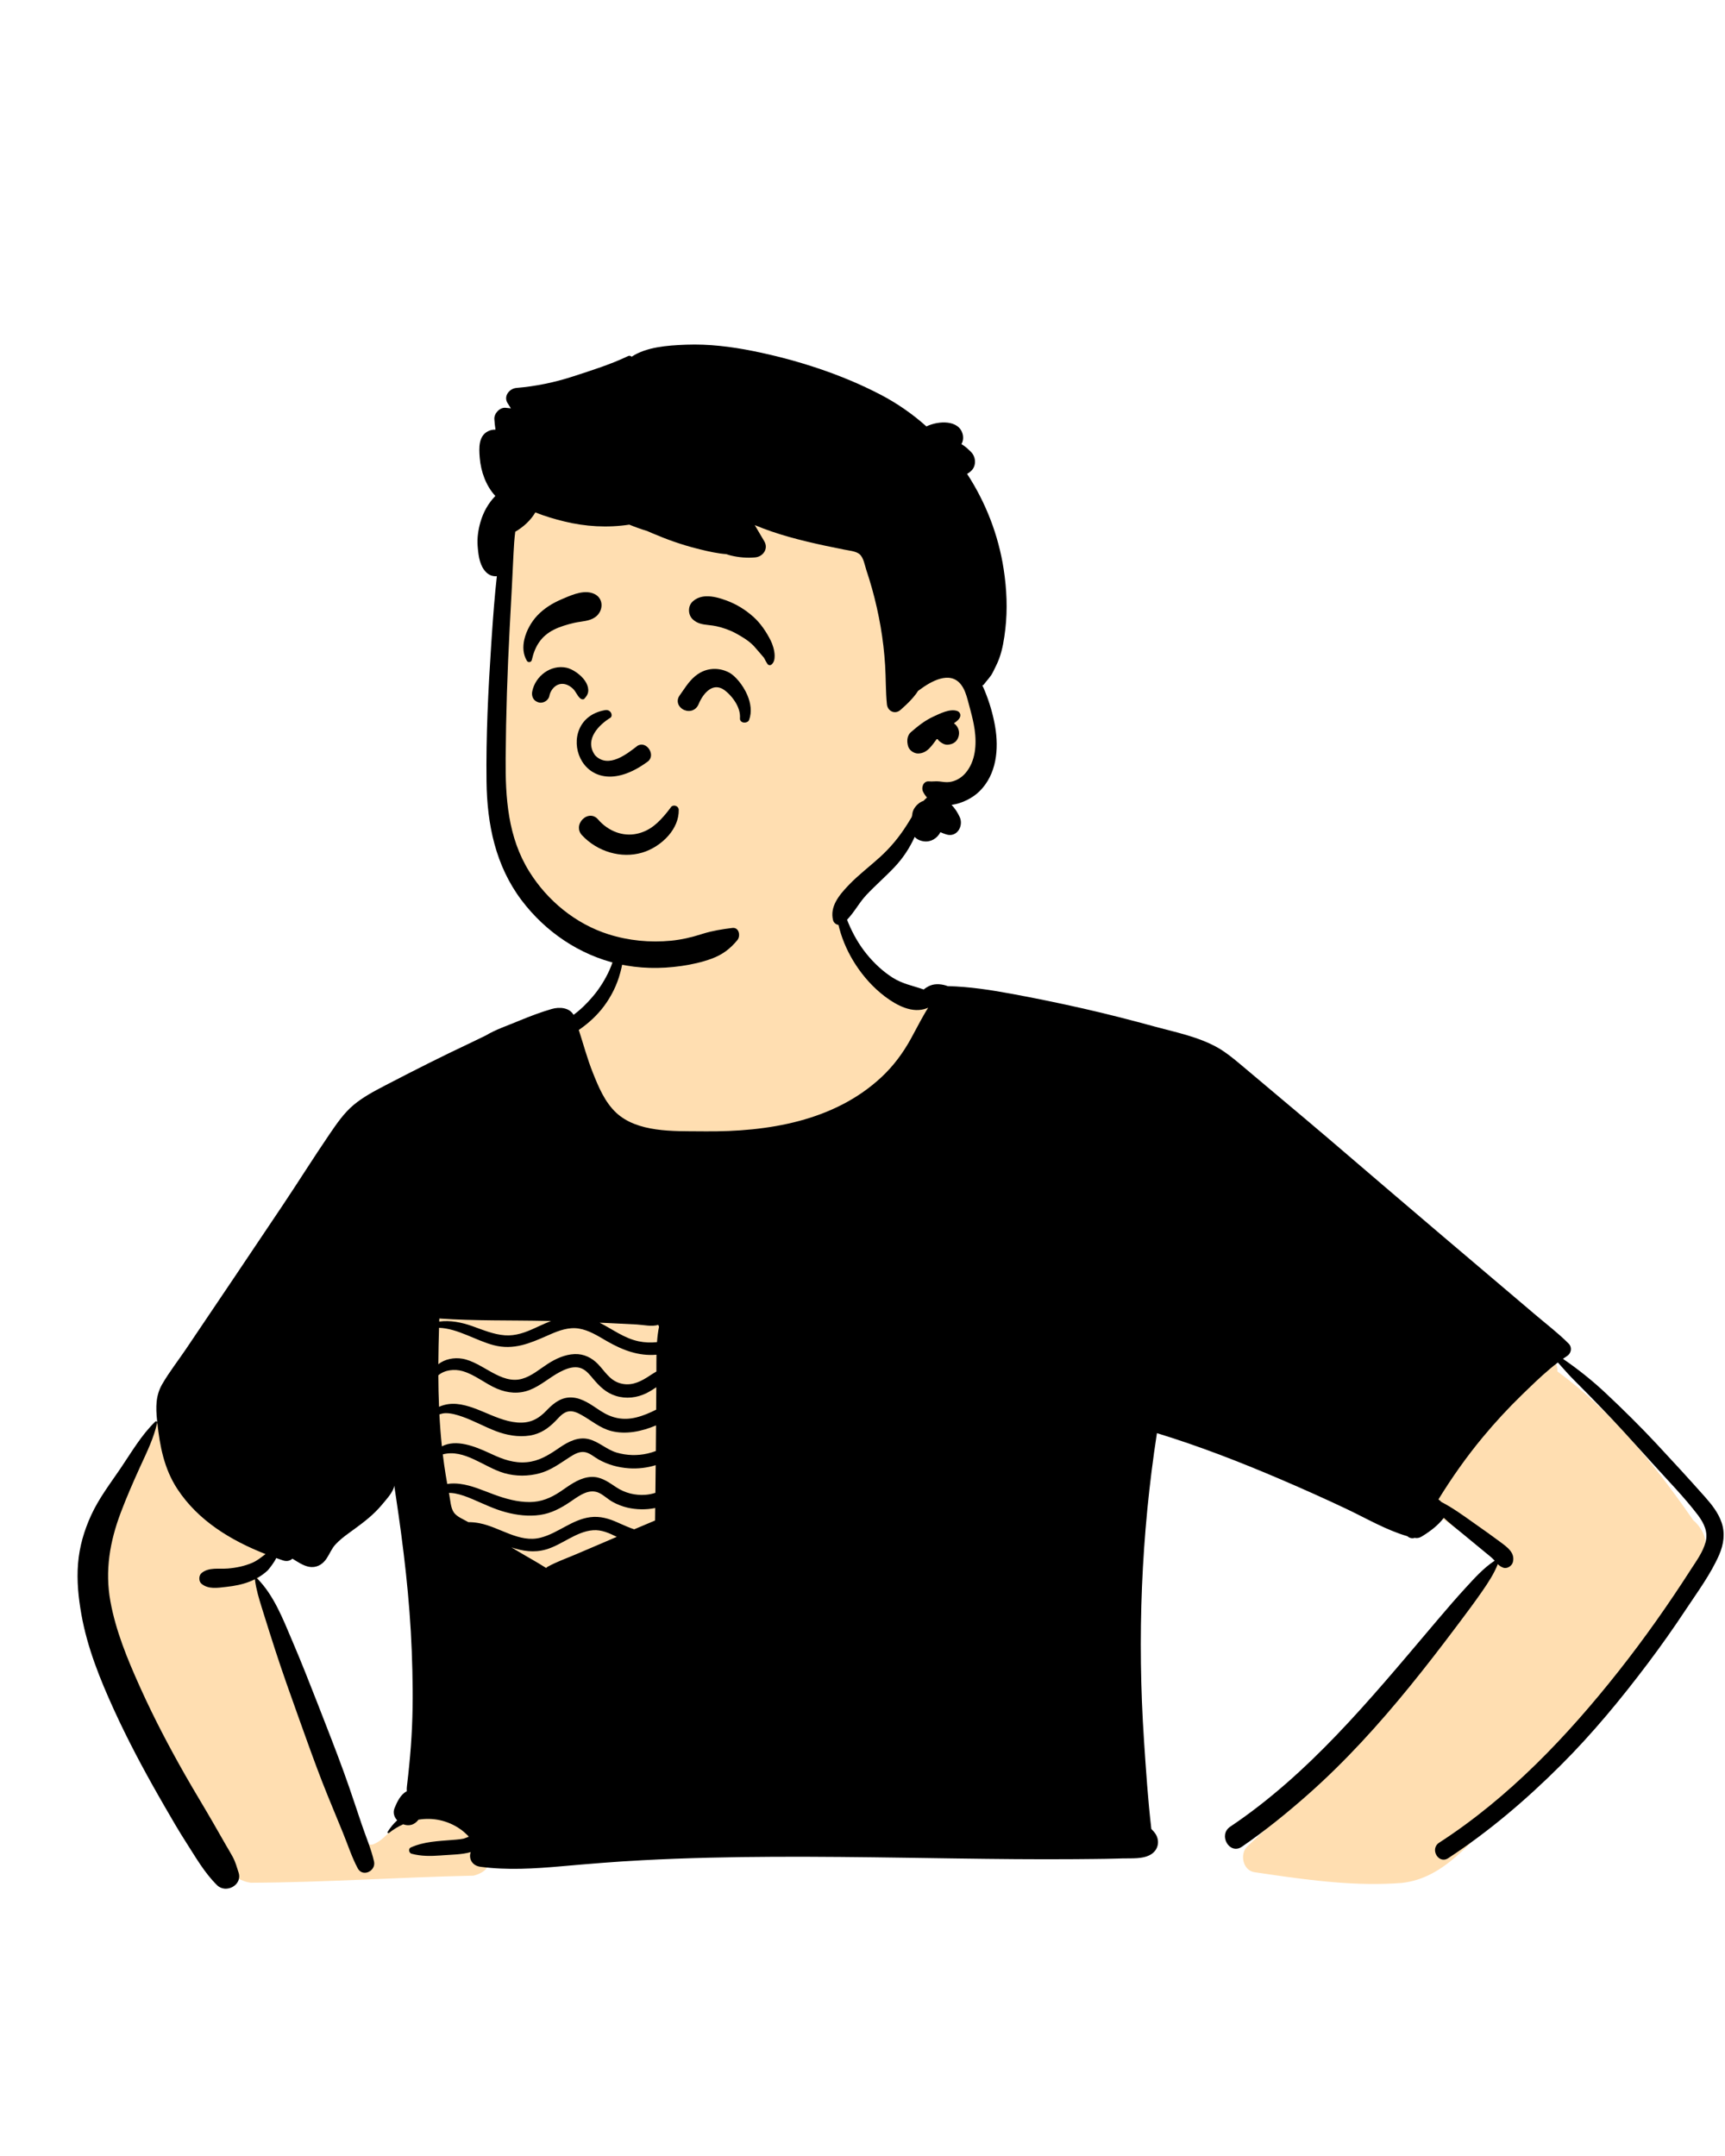 <svg width="553" height="691" viewBox="0 0 553 691" fill="none" xmlns="http://www.w3.org/2000/svg">
<path fill-rule="evenodd" clip-rule="evenodd" d="M261.337 274.821C237.154 273.089 203.998 277.883 197.004 305.46C194.835 315.494 190.561 319.899 183.38 326.462C137.801 384.805 296.826 394.612 305.001 337.719C322.223 343.992 340.971 345.321 358.204 351.661C367.55 355.114 376.025 360.563 384.146 366.259C417.263 389.783 449.912 413.979 482.911 437.672C470.141 443.552 445.863 466.006 455.756 481.094C458.06 484.034 461.481 486.06 464.507 488.208L466.103 489.347C469.536 491.808 475.315 496.001 478.51 498.28L479.099 498.709C479.331 498.876 479.591 499.064 479.827 499.232C456.782 532.927 429.812 564.018 399.896 591.776C397.349 594.144 398.392 599.44 402.079 600.056L406.471 600.701C420.654 602.767 435.105 604.626 449.397 603.504C463.316 601.99 471.704 589.667 481.219 580.741C500.22 561.317 517.908 540.598 534.019 518.711L534.354 518.249C539.369 511.396 546.024 504.393 546.511 495.544C547.399 492.883 545.062 489.071 542.815 487.257L542.048 486.151C530 468.821 516.365 452.11 499.282 439.56C499.345 437.69 498.481 435.724 496.769 434.485L425.374 382.813V382.813C406.953 370.135 389.831 355.235 369.864 344.997C349.447 335.165 326.406 334.779 305.483 326.574C305.04 320.66 292.608 319.151 293.001 320.064C279.884 312.146 273.131 302.725 271.049 294.067C268.966 285.408 271.554 277.512 261.337 274.821ZM84.782 460.336C62.706 427.115 41.663 463.871 32.472 486.024C21.613 516.341 44.101 553.633 58.628 579.769C63.979 587.027 71.016 602.336 80.447 603.446C104.208 603.349 128.003 601.675 151.778 601.177C167.13 597.368 145.591 574.296 130.712 582.723C126.204 584.41 123.952 589.528 119.556 591.17C117.955 591.512 117.844 590.798 117.193 589.203L117.1 588.98C115.939 586.22 114.813 583.445 113.669 580.677C103.989 556.838 93.756 533.208 83.581 509.588C81.407 504.46 84.456 500.235 88.418 497.182C91.453 494.685 104.498 488.586 92.207 491.27C96.94 480.284 91.253 469.133 84.782 460.336ZM139.592 414.86C137.466 414.594 134.737 416.737 134.409 418.812C131.698 436.015 134.719 453.023 138.34 469.851L139.007 472.933C140.343 479.071 141.835 485.329 145.167 490.708C148.566 496.199 153.709 500.337 159.614 502.852C178.554 510.401 202.11 502.936 216.044 488.823C224.958 476.612 217.121 461.272 215.625 447.889C217.039 444.282 217.561 440.111 218.378 436.393L218.478 435.949L221.655 422.078C222.355 419.019 220.126 414.833 216.463 415.253C190.92 418.183 165.103 418.051 139.592 414.86Z" fill="#FFDEB1"/>
<path fill-rule="evenodd" clip-rule="evenodd" d="M50.389 455.989C50.465 455.647 50.055 455.385 49.789 455.643C45.296 459.974 42.123 465.509 38.639 470.639C35.322 475.525 31.712 480.222 29.237 485.613C26.939 490.625 25.456 495.71 25.014 501.218C24.573 506.686 25.145 512.167 26.109 517.553C28.007 528.164 32.063 538.211 36.516 547.97C40.846 557.457 45.737 566.674 50.903 575.723L52.755 578.954C55.013 582.888 57.296 586.814 59.741 590.624C62.783 595.366 65.559 600.261 69.571 604.219C72.419 607.036 77.787 604.219 76.489 600.193C75.926 598.44 75.484 596.79 74.61 595.163C73.947 593.923 73.199 592.72 72.496 591.499C71.09 589.056 69.697 586.604 68.291 584.161C65.339 579.027 62.229 573.987 59.304 568.835C54.229 559.901 49.438 550.8 45.201 541.434L44.703 540.329C40.804 531.655 37.11 522.671 35.398 513.289C33.596 503.404 35.209 494.087 38.72 484.797C40.536 479.992 42.578 475.295 44.701 470.616L45.109 469.723C47.159 465.257 49.333 460.815 50.389 455.989ZM268.597 285.011C268.557 284.835 268.259 284.822 268.232 285.011C266.97 293.405 269.778 302.284 274.353 309.266C276.85 313.079 279.928 316.523 283.556 319.291L283.839 319.504C287.545 322.275 292.553 324.951 297.154 323.154C297.298 323.099 297.433 323.036 297.56 322.965C297.041 323.767 296.564 324.609 296.077 325.452C294.63 327.963 293.332 330.564 291.921 333.097C289.397 337.627 286.391 341.679 282.592 345.227C267.399 359.409 246.066 362.78 226.031 362.618L224.616 362.605C215.816 362.543 204.306 362.992 197.512 356.622C193.862 353.201 191.851 348.337 190.035 343.771C188.25 339.295 187.029 334.675 185.546 330.122C188.642 328 191.482 325.408 193.713 322.378C196.038 319.223 197.796 315.671 198.81 311.88L198.96 311.314C199.744 308.291 200.533 304.292 199.27 301.436C199.126 301.107 198.585 301.13 198.432 301.436C197.751 302.802 197.62 304.344 197.201 305.804C196.715 307.504 196.165 309.194 195.439 310.803C194.037 313.922 192.185 316.888 189.963 319.484C188.129 321.634 186.141 323.609 183.869 325.268C182.531 322.955 179.426 322.644 176.825 323.406C173.339 324.424 169.901 325.732 166.54 327.113L165.868 327.391C162.547 328.77 158.792 330.037 155.682 331.916C153.794 332.818 151.982 333.724 150.278 334.526C141.79 338.514 133.426 342.746 125.101 347.06L123.317 347.985C119.829 349.802 116.372 351.636 113.339 354.17C110.251 356.748 107.854 360.273 105.6 363.577C100.449 371.131 95.594 378.902 90.502 386.497C80.216 401.823 69.931 417.148 59.588 432.438C57.086 436.139 54.265 439.749 52.02 443.608C49.871 447.295 49.929 451.081 50.348 455.196L50.427 455.952C51.23 463.501 52.612 470.751 56.847 477.224C63.513 487.402 74.015 493.74 85.125 498.103C83.768 499.113 82.493 500.204 80.874 500.898C78.387 501.962 75.732 502.512 73.041 502.732C70.17 502.963 66.934 502.246 64.609 504.197C63.676 504.977 63.649 506.852 64.609 507.632C66.844 509.457 69.734 508.934 72.459 508.628L72.622 508.61C75.151 508.331 77.643 507.862 80.018 506.933C80.604 506.703 81.186 506.447 81.749 506.163C81.731 506.212 81.722 506.271 81.731 506.334C82.137 509.439 83.016 512.376 83.945 515.344L84.534 517.224C85.733 521.064 86.941 524.896 88.185 528.727C90.552 536.021 93.131 543.246 95.718 550.462L97.952 556.688C100.246 563.076 102.569 569.455 105.136 575.736C106.722 579.612 108.318 583.489 109.909 587.361C111.464 591.143 112.757 595.226 114.686 598.828C116.273 601.794 120.6 599.67 119.906 596.624C118.995 592.626 117.278 588.659 115.966 584.769C114.632 580.82 113.325 576.867 111.969 572.927C109.609 566.083 106.996 559.331 104.37 552.584L101.767 545.896C99.213 539.344 96.629 532.797 93.868 526.33L93.567 525.621C90.698 518.855 87.736 511.248 82.524 506.005C82.457 505.933 82.362 505.897 82.267 505.888C83.547 505.194 84.746 504.351 85.801 503.354L85.852 503.303C86.269 502.861 87.991 500.686 88.546 499.383C89.267 499.64 89.988 499.888 90.709 500.131C91.966 500.555 93.007 500.249 93.742 499.577L95.141 500.443C96.638 501.357 98.246 502.224 99.899 502.268C101.981 502.322 103.617 501.173 104.73 499.478C105.731 497.963 106.326 496.327 107.592 494.97C108.837 493.637 110.279 492.511 111.752 491.437L113.488 490.174C116.672 487.849 119.758 485.501 122.321 482.431C123.61 480.88 125.337 479.041 126.121 477.179C126.274 476.819 126.369 476.481 126.387 476.152C126.558 477.315 126.734 478.482 126.909 479.645C129.37 496.012 131.358 512.491 131.993 529.043C132.304 537.205 132.444 545.378 132.079 553.545C131.899 557.625 131.601 561.7 131.191 565.765C130.988 567.803 130.776 569.836 130.529 571.864L130.471 572.334C130.4 572.955 130.353 573.557 130.407 574.127C128.424 575.104 127.284 577.575 126.49 579.504C125.886 580.974 126.355 582.402 127.329 583.435C126.166 584.494 125.129 585.738 124.259 587.162C124.084 587.451 124.462 587.676 124.688 587.496C126.116 586.36 127.653 585.427 129.258 584.71C130.1 585.03 131.02 585.116 131.867 584.882C132.787 584.629 133.58 584.016 134.152 583.237C138.709 582.488 143.446 583.403 147.547 586.256C148.399 586.851 149.17 587.523 149.904 588.253C150.031 588.38 150.161 588.542 150.292 588.699L149.397 589.043C149.027 589.184 148.722 589.294 148.606 589.317C147.825 589.476 147.032 589.561 146.239 589.63L145.05 589.727C140.485 590.106 135.933 590.232 131.687 592.143C130.795 592.544 131.106 593.919 131.948 594.149C135.049 594.99 138.125 594.925 141.281 594.7L141.958 594.649C144.893 594.424 148.043 594.438 150.905 593.626C150.22 595.501 151.153 597.949 154.015 598.332C162.61 599.477 171.259 598.936 179.863 598.179C188.552 597.412 197.237 596.687 205.949 596.232C234.13 594.749 262.354 595.034 290.561 595.436L306.5 595.667C319.212 595.847 331.925 595.986 344.636 595.889L350.586 595.833C353.101 595.809 355.617 595.778 358.129 595.704L359.635 595.655C362.628 595.546 366.589 595.997 369.19 594.225C371.335 592.765 371.813 590.088 370.52 587.929C370.145 587.307 369.632 586.752 369.095 586.211C367.996 576.814 367.378 567.37 366.747 557.931C364.557 524.901 365.837 492.041 370.889 459.343C384.446 463.486 397.796 468.683 410.804 474.259C417.839 477.274 424.838 480.402 431.757 483.684C438.071 486.681 444.413 490.427 451.16 492.374C451.773 492.918 452.63 493.178 453.391 492.936L453.49 492.902H453.494C454.188 493.064 454.959 492.965 455.716 492.509C455.869 492.417 456.023 492.323 456.176 492.227L456.406 492.081C458.781 490.585 461.17 488.741 462.851 486.487C464.893 488.381 467.087 490.116 469.246 491.874C471.59 493.785 473.925 495.705 476.241 497.643C477.161 498.414 478.175 499.149 478.986 500.037L479.104 500.167C479.123 500.188 479.141 500.21 479.157 500.231C475.646 502.503 472.573 505.951 469.819 508.948C466.862 512.165 464.007 515.485 461.175 518.817L458.434 522.05C439.051 544.941 419.47 568.661 394.375 585.486C390.409 588.145 394.191 594.622 398.13 591.904C405.584 586.77 412.638 581.068 419.412 575.068C431.284 564.562 441.965 552.775 451.966 540.492C457.028 534.275 461.94 527.907 466.754 521.497L468.388 519.323C470.565 516.423 472.73 513.514 474.804 510.539L475.237 509.916C477.056 507.292 478.99 504.343 480.162 501.322C480.613 501.777 481.122 502.16 481.866 502.448C483.137 502.944 484.696 501.903 485.007 500.663C485.765 497.657 483.151 495.867 481.023 494.271C478.441 492.343 475.809 490.481 473.172 488.628L472.23 487.963C468.933 485.624 465.619 483.224 462.026 481.376C461.918 481.232 461.787 481.096 461.638 480.979C461.467 480.844 461.3 480.713 461.129 480.583C465.42 473.623 470.125 466.934 475.376 460.614C479.324 455.859 483.516 451.32 487.951 447.02L489.943 445.091C492.956 442.18 496.09 439.227 499.435 436.698L500.482 437.885C501.88 439.466 503.292 441.036 504.784 442.521C507.723 445.442 510.621 448.422 513.505 451.401C518.296 456.358 522.924 461.467 527.537 466.584L529.844 469.142C534.648 474.474 539.795 479.708 544.162 485.405L544.38 485.694C546.287 488.251 547.644 491.081 546.758 494.33C545.904 497.462 543.871 500.24 542.119 502.944L541.945 503.215C534.792 514.357 527.13 525.216 518.923 535.606C502.486 556.417 483.736 576.142 461.364 590.611C458.263 592.617 461.161 597.602 464.266 595.573C477.332 587.032 489.334 576.773 500.376 565.756C510.513 555.646 519.698 544.512 528.307 533.086C532.503 527.51 536.523 521.817 540.376 515.998C544.113 510.35 548.435 504.54 551.144 498.311C552.563 495.034 553.086 491.486 551.924 488.033C550.857 484.86 548.748 482.225 546.554 479.746L546.348 479.514C541.305 473.848 536.171 468.25 530.993 462.706C525.796 457.144 520.361 451.78 514.813 446.573C510.454 442.476 505.911 438.865 501.053 435.521C501.49 435.21 501.927 434.913 502.373 434.624C503.73 433.741 504.072 431.852 502.882 430.653C499.633 427.371 495.887 424.518 492.363 421.53C489.05 418.722 485.738 415.909 482.425 413.096C475.682 407.381 468.94 401.661 462.197 395.941C450.087 385.668 438.044 375.323 425.974 365.006C420.941 360.705 415.862 356.457 410.795 352.197L401.793 344.621V344.621L397.39 340.924C395.134 339.035 392.83 337.166 390.265 335.725C384.229 332.334 376.972 330.867 370.322 329.071L369.88 328.95C362.42 326.909 354.921 324.988 347.38 323.275C339.831 321.562 332.25 320.003 324.638 318.592C317.796 317.321 310.792 316.23 303.815 316.068C302.085 315.41 299.912 315.18 298.209 315.883C297.506 316.176 296.771 316.604 296.117 317.145C292.706 315.946 289.339 315.374 286.152 313.345C282.97 311.322 280.153 308.662 277.783 305.732C272.884 299.665 270.319 292.498 268.597 285.011ZM190.17 490.459C192.874 490.27 195.308 491.387 197.724 492.577C196.363 493.168 195.002 493.753 193.641 494.335L184.582 498.202V498.202C181.589 499.478 178.42 500.587 175.576 502.16C175.374 502.272 175.211 502.408 175.09 502.566C172.133 500.673 169.005 498.983 166.008 497.184C165.323 496.774 164.633 496.363 163.944 495.953C167.513 497.148 171.173 497.747 175.049 496.625C180.219 495.133 184.708 490.842 190.17 490.459ZM182.761 481.389L183.246 481.059C185.869 479.26 188.999 476.947 192.185 478.563C193.686 479.325 194.916 480.556 196.394 481.376C197.882 482.205 199.518 482.841 201.176 483.224C203.93 483.86 207.085 483.954 210.046 483.341L210.001 487.344V487.344C207.761 488.268 205.535 489.215 203.308 490.17C201.863 489.676 200.472 489.082 199.009 488.431L198.022 487.988C195.205 486.721 192.361 485.875 189.246 486.276C183.383 487.028 178.952 491.387 173.345 492.838C166.472 494.624 160.271 489.494 153.776 488.227C152.705 488.016 151.601 487.893 150.504 487.874L150.139 487.871L149.976 487.777C148.579 486.956 146.488 486.172 145.514 484.793C144.455 483.296 144.365 480.79 144.018 479.032C143.982 478.856 143.946 478.676 143.914 478.5C144.527 478.5 145.149 478.531 145.78 478.649C147.764 479.014 149.629 479.717 151.477 480.502C154.97 481.984 158.387 483.675 162.064 484.662C165.665 485.631 169.429 486.091 173.138 485.554C176.757 485.031 179.763 483.4 182.761 481.389ZM182.196 467.316L182.739 466.967C184.172 466.053 185.815 465.106 187.57 465.442C189.138 465.744 190.486 466.992 191.851 467.763C194.849 469.454 198.211 470.378 201.641 470.612C204.494 470.806 207.455 470.459 210.2 469.611L210.105 478.474V478.474C209.1 478.793 208.059 479.023 206.963 479.104C203.637 479.352 200.392 478.554 197.602 476.72L196.191 475.783C193.776 474.196 191.51 472.936 188.313 473.515C185.149 474.092 182.495 476.12 179.908 477.887L179.483 478.172C176.512 480.134 173.501 481.4 169.857 481.43C165.922 481.461 162.033 480.366 158.369 479.018C154.731 477.685 151.274 476.084 147.385 475.593C146.195 475.444 144.744 475.399 143.378 475.633C143.198 474.628 143.027 473.628 142.864 472.622C142.513 470.463 142.211 468.309 141.949 466.15C148.85 464.292 155.223 470.301 161.632 472.154C165.35 473.226 169.397 473.213 173.116 472.176C176.556 471.216 179.261 469.223 182.196 467.316ZM182.179 452.393C183.653 452.109 185.109 452.789 186.362 453.488C189.557 455.26 192.316 457.725 195.935 458.658C200.591 459.857 205.683 458.825 210.308 456.864C210.29 459.6 210.267 462.336 210.245 465.072C209.375 465.402 208.482 465.667 207.572 465.879C204.336 466.618 200.906 466.519 197.72 465.586C194.47 464.635 191.978 462.066 188.719 461.263C185.387 460.44 182.246 462.042 179.561 463.862L178.752 464.414C175.683 466.497 172.706 468.307 168.865 468.66C164.805 469.034 161.276 467.763 157.647 466.078L156.803 465.687C152.209 463.577 146.246 461.175 141.661 463.576C141.3 460.168 141.039 456.761 140.863 453.348C141.494 453.114 142.148 452.943 142.9 452.938C144.699 452.93 146.587 453.497 148.264 454.087C151.928 455.381 155.34 457.31 158.968 458.694C162.407 460.01 166.215 460.695 169.884 460.105C173.282 459.56 175.833 457.784 178.182 455.35L178.523 454.99C179.552 453.894 180.654 452.689 182.179 452.393ZM179.489 439.74C181.188 438.844 183.256 438.009 185.222 438.271C187.096 438.518 188.346 439.79 189.501 441.15L190.126 441.894C192.191 444.338 194.224 446.393 197.409 447.398C200.708 448.435 204.205 448.029 207.275 446.51C208.365 445.969 209.379 445.298 210.398 444.635L210.344 451.824V451.824C208.307 452.838 206.233 453.754 203.957 454.308C199.757 455.332 196.187 454.574 192.595 452.257L192.218 452.012C189.512 450.235 186.738 448.119 183.396 447.921C180.135 447.726 177.687 449.534 175.539 451.747L175.288 452.01C172.579 454.867 169.844 456.26 165.814 455.931C161.908 455.612 158.252 453.887 154.673 452.401L154.348 452.266C151.076 450.923 147.304 449.539 143.712 450.053C142.851 450.175 141.738 450.441 140.746 450.905C140.602 447.542 140.534 444.175 140.521 440.804C142.562 439.033 145.74 438.739 148.295 439.465C152.298 440.601 155.574 443.531 159.396 445.122C162.785 446.533 166.319 446.848 169.776 445.514C173.345 444.135 176.144 441.507 179.489 439.74ZM140.746 425.578C146.727 425.785 152.577 429.675 158.287 431.158C164.666 432.813 169.873 430.557 175.555 428.051L176.289 427.728C179.205 426.448 182.337 425.298 185.569 425.821C188.719 426.335 191.504 428.079 194.213 429.657L194.732 429.956C199.667 432.765 204.691 434.688 210.452 434.209C210.42 436.017 210.434 437.82 210.429 439.587C209.483 440.128 208.573 440.741 207.707 441.3L207.397 441.497C204.65 443.214 201.819 444.343 198.544 443.283C195.38 442.255 193.893 439.501 191.721 437.234C189.724 435.151 187.119 433.885 184.198 434.007C181.057 434.132 178.087 435.517 175.491 437.207C172.895 438.897 170.384 441.083 167.347 441.931C160.532 443.823 154.695 436.616 148.25 435.494C145.546 435.021 142.562 435.62 140.521 437.252C140.543 433.366 140.629 429.472 140.746 425.578ZM192.225 423.946C193.068 423.977 193.911 424.013 194.754 424.05C197.873 424.185 200.992 424.338 204.111 424.514C206.269 424.631 208.924 425.294 211.042 424.635C211.096 424.852 211.169 425.06 211.263 425.262C210.943 426.858 210.745 428.507 210.623 430.175C208.667 430.387 206.68 430.315 204.751 429.914C200.122 428.954 196.363 426.033 192.225 423.946ZM140.836 422.607C152.225 423.392 163.702 423.122 175.109 423.368L176.478 423.4C176.532 423.4 176.586 423.405 176.64 423.405C175.332 423.912 174.034 424.493 172.74 425.084L171.448 425.677C168.392 427.083 165.282 428.232 161.862 427.985C158.197 427.719 154.745 426.223 151.32 425.014C148.052 423.86 144.289 423.085 140.805 423.59C140.814 423.261 140.823 422.936 140.836 422.607Z" fill="black"/>
<path fill-rule="evenodd" clip-rule="evenodd" d="M161.564 218.164C162.535 209.638 161.279 191.818 161.195 190.735C160.663 183.89 163.87 156.862 169.932 159.352C180.101 151.301 193.645 149.524 206.309 148.674C232.616 146.91 260.601 150.96 280.914 168.666C290.96 177.861 300.74 191.234 299.954 205.158C309.081 218.357 321.948 236.463 310.576 251.893C306.711 256.823 300.567 258.659 295.711 262.392C285.944 270.272 279.816 281.579 269.955 289.411C243.832 312.888 199.475 317.792 173.81 291.089C153.963 271.75 157.172 242.819 160.663 218.164C163.01 201.589 159.672 234.798 161.564 218.164Z" fill="#FFDEB1"/>
<path fill-rule="evenodd" clip-rule="evenodd" d="M241.451 112.519C234.416 111.099 227.191 110.215 220.007 110.481L219.453 110.503C214.047 110.719 207.201 111.197 202.485 114.341C202.214 114.068 201.778 113.929 201.382 114.117C195.778 116.793 189.614 118.727 183.713 120.649C177.84 122.561 171.746 123.824 165.59 124.333C163.274 124.524 161.292 127.026 162.758 129.269C163.107 129.804 163.447 130.344 163.785 130.885C163.219 130.826 162.653 130.765 162.087 130.708C160.224 130.52 158.363 132.508 158.474 134.322C158.543 135.463 158.666 136.59 158.848 137.704C158.139 137.689 157.433 137.796 156.752 138.084C153.301 139.541 153.541 143.651 153.8 146.779C154.157 151.119 155.78 155.715 158.794 158.963C156.544 161.301 154.951 164.092 154.001 167.406C153.312 169.827 152.928 172.405 153.118 174.925L153.178 175.679C153.412 178.414 153.878 181.441 155.844 183.408C156.854 184.422 158.098 184.792 159.284 184.675C158.567 190.976 158.107 197.314 157.674 203.629L157.471 206.647C156.506 221.242 155.781 235.933 155.971 250.552C156.147 264.214 158.846 277.475 167.225 288.568C174.856 298.669 185.812 306.116 198.206 308.947C204.886 310.475 211.705 310.583 218.465 309.609C221.742 309.136 225.041 308.41 228.151 307.265C231.594 305.994 234.069 304.123 236.385 301.32C237.481 299.99 236.954 297.159 234.772 297.425C231.472 297.825 228.46 298.308 225.296 299.284L224.843 299.427C221.692 300.436 218.429 301.189 215.135 301.509C208.388 302.163 201.537 301.505 195.074 299.458C184.55 296.123 175.486 288.69 169.677 279.35C162.781 268.28 162.001 255.713 162.101 242.984C162.207 229.016 162.662 215.04 163.403 201.086L163.529 198.761C163.922 191.58 164.3 184.395 164.633 177.21C164.737 174.957 164.895 172.685 165.179 170.436C167.779 168.912 170.109 166.811 171.628 164.22C174.679 165.482 177.888 166.392 180.841 167.118C187.68 168.8 194.78 169.209 201.741 168.155C203.619 168.931 205.534 169.613 207.479 170.2C208.004 170.433 208.53 170.662 209.055 170.886C213.742 172.892 218.497 174.591 223.446 175.835L224.661 176.139C227.265 176.781 230.094 177.413 232.865 177.611C233.321 177.787 233.812 177.936 234.349 178.067C236.872 178.68 239.491 178.874 242.078 178.657C244.598 178.445 246.418 175.899 245.03 173.514C244.016 171.774 242.993 170.039 241.961 168.308C245.553 169.804 249.262 171.049 253.003 172.103C256.78 173.167 260.611 174.064 264.447 174.889C266.497 175.326 268.557 175.714 270.603 176.151C272.068 176.462 274.317 176.624 275.511 177.589C276.832 178.648 277.206 181.118 277.706 182.642C278.364 184.621 278.982 186.608 279.545 188.619C280.667 192.63 281.586 196.701 282.299 200.812C283.011 204.927 283.489 209.083 283.755 213.252C284.02 217.417 283.904 221.609 284.331 225.756C284.562 227.956 286.923 229.087 288.667 227.55C288.872 227.37 289.078 227.187 289.282 227.003L289.586 226.725C291.079 225.373 292.525 223.94 293.719 222.326C293.936 222.028 294.143 221.717 294.337 221.402C294.368 221.402 294.395 221.393 294.427 221.37L294.758 221.121C298.403 218.408 304.493 214.87 308.047 219.378C309.18 220.814 309.76 222.643 310.241 224.407L311.086 227.564C311.632 229.625 312.146 231.698 312.447 233.806C313.127 238.53 312.785 243.975 309.535 247.762C308.237 249.276 306.447 250.358 304.451 250.642C303.337 250.795 302.238 250.606 301.133 250.466C300.011 250.326 298.93 250.552 297.807 250.444C296.022 250.268 295.243 252.404 295.91 253.748C296.27 254.469 296.694 255.091 297.176 255.618C296.789 255.952 296.419 256.312 296.063 256.691C295.008 257.029 294.062 257.755 293.354 258.715C292.782 259.49 292.485 260.333 292.435 261.221C292.372 261.442 292.318 261.667 292.268 261.897L291.301 263.467C291.089 263.811 290.877 264.151 290.664 264.485C288.203 268.361 285.472 271.642 282.078 274.735C278.81 277.71 275.264 280.373 272.194 283.565L271.832 283.944C268.97 286.96 265.954 290.61 267.074 294.996C267.362 296.123 268.936 296.934 269.963 296.172C273.266 293.72 274.93 289.835 277.733 286.86C280.618 283.795 283.813 281.041 286.706 277.984C289.443 275.1 291.602 271.832 293.228 268.235C293.878 268.951 294.824 269.461 296.135 269.659C298.389 269.997 300.489 268.676 301.472 266.725C302.103 267.004 302.747 267.257 303.396 267.455C306.813 268.501 308.962 264.701 307.673 261.893C306.984 260.387 306.123 259.08 305.055 257.98C308.395 257.52 311.793 255.794 313.988 253.639C319.495 248.226 320.252 240.09 319.013 232.855C318.355 229.02 317.22 225.139 315.745 221.537C315.489 220.911 315.213 220.279 314.912 219.657C315.079 219.653 315.25 219.581 315.358 219.441C316.354 218.08 317.566 216.966 318.306 215.443C318.986 214.046 319.743 212.63 320.28 211.174C321.384 208.195 321.924 204.832 322.285 201.682C323.029 195.231 322.741 188.822 321.753 182.412C320.073 171.495 316.013 161.047 310.031 151.88C310.357 151.709 310.669 151.502 310.96 151.258L311.104 151.133L311.337 150.922C313.044 149.377 312.896 146.482 311.337 144.917L310.844 144.423C310.221 143.804 309.683 143.313 308.676 142.638C308.527 142.539 308.375 142.445 308.221 142.357C308.749 141.383 308.932 140.243 308.564 138.986C307.284 134.607 300.983 134.762 296.99 136.672C292.571 132.728 287.672 129.305 282.362 126.532C269.715 119.933 255.414 115.331 241.451 112.519ZM306.826 227.866C304.464 227.095 301.327 228.713 299.204 229.687C296.514 230.922 294.224 232.747 292.007 234.676C290.902 235.641 290.705 237.219 290.979 238.566C291.006 238.702 291.033 238.841 291.065 238.981C291.358 240.419 292.963 241.55 294.382 241.51C297.352 241.429 298.767 238.864 300.449 236.691C300.647 237.043 300.894 237.367 301.201 237.611L301.409 237.773C302.106 238.304 302.876 238.729 303.797 238.688C304.451 238.657 305.077 238.49 305.654 238.188C307.097 237.426 307.732 235.56 307.34 234.041C307.097 233.085 306.538 232.337 305.808 231.819L306.08 231.633C306.662 231.227 307.193 230.8 307.607 230.169L307.701 230.02H307.665C308.115 229.245 307.822 228.19 306.826 227.866Z" fill="black"/>
<path fill-rule="evenodd" clip-rule="evenodd" d="M195.587 273.226C198.907 274.188 202.471 274.274 205.855 273.281C208.925 272.38 212.077 270.397 214.336 267.774C216.343 265.443 217.643 262.611 217.592 259.587C217.586 259.242 217.462 258.954 217.272 258.73C217.068 258.489 216.782 258.324 216.477 258.252C216.162 258.178 215.829 258.205 215.546 258.333C215.29 258.45 215.07 258.647 214.933 258.937C214.586 259.393 214.24 259.842 213.893 260.279C211.101 263.727 208.398 266.303 204.2 267.227C201.922 267.728 199.647 267.506 197.56 266.741C195.326 265.922 193.306 264.482 191.724 262.639C191.008 261.806 190.164 261.466 189.338 261.461C188.403 261.454 187.478 261.889 186.781 262.584C186.096 263.267 185.638 264.196 185.596 265.167C185.56 266.019 185.838 266.909 186.577 267.704C189.013 270.32 192.171 272.237 195.587 273.226ZM195.689 230.048C192.286 232.117 187.1 236.941 190.761 242.071C195.071 246.593 201.276 241.408 204.334 239.063C207.169 237.245 210.355 241.92 207.724 244.042C185.629 260.402 176.662 230.589 193.968 227.615C195.873 227.288 196.581 229.408 195.689 230.048ZM227.527 220.944C228.621 220.245 229.907 220.004 231.334 220.653C232.448 221.16 234.403 222.85 235.763 225.071C236.694 226.591 237.353 228.373 237.216 230.23C237.184 230.661 237.343 230.979 237.595 231.214C237.793 231.4 238.08 231.536 238.417 231.579C238.703 231.615 239.023 231.583 239.283 231.501C239.778 231.347 240.04 231.026 240.138 230.764C241.091 228.234 240.681 225.411 239.613 222.864C238.173 219.427 235.556 216.548 233.842 215.62C230.909 214.031 227.449 213.958 224.512 215.577C222.012 216.955 220.448 219.179 218.893 221.446C218.563 221.928 218.235 222.406 217.896 222.876C217.216 223.818 217.149 224.752 217.412 225.553C217.703 226.441 218.447 227.19 219.376 227.581C220.235 227.944 221.232 227.995 222.115 227.622C222.86 227.308 223.544 226.695 223.977 225.655C224.706 223.904 225.92 221.972 227.527 220.944V220.944ZM171.97 224.841C172.72 225.231 173.306 225.349 174.137 225.1C174.596 224.962 175.05 224.697 175.406 224.341C175.758 223.989 176.013 223.551 176.112 223.064C176.355 221.864 177.011 220.741 177.947 220.009C178.746 219.383 179.756 219.051 180.875 219.238C182.083 219.44 183.234 220.215 184.027 221.128C184.292 221.434 184.5 221.781 184.709 222.126C185.099 222.771 185.479 223.37 186.017 223.844C186.222 224.024 186.529 224.149 186.827 224.149C186.948 224.149 187.071 224.129 187.188 224.093C188.391 222.886 188.622 221.97 188.583 221.062C188.543 220.11 188.167 219.145 187.561 218.246C186.137 216.135 183.435 214.405 181.612 214.013C179.115 213.476 176.635 214.121 174.647 215.516C172.601 216.951 171.085 219.179 170.612 221.69C170.499 222.295 170.547 222.948 170.777 223.514C171.002 224.067 171.394 224.541 171.97 224.841ZM222.019 198.444C223.518 199.904 225.292 200.13 227.086 200.331C228.083 200.444 228.879 200.535 229.662 200.712C231.815 201.198 233.943 201.93 235.884 202.984C237.914 204.086 240.125 205.415 241.716 207.118C242.094 207.523 242.451 207.948 242.808 208.374C243.134 208.762 243.448 209.136 243.778 209.497C244.158 209.911 244.519 210.345 244.877 210.778C245.099 211.144 245.143 211.234 245.187 211.327C245.255 211.468 245.333 211.625 245.422 211.794C245.544 212.025 245.688 212.278 245.838 212.507C246.087 212.926 246.221 213.042 246.337 213.094C246.529 213.179 246.711 213.221 246.888 213.198C247.053 213.177 247.209 213.098 247.363 212.967C248.133 212.317 248.36 211.25 248.336 210.118C248.301 208.399 247.667 206.496 247.083 205.327C245.724 202.609 243.84 199.783 241.575 197.755C238.989 195.439 236.161 193.686 232.912 192.478C230.894 191.728 228.556 191.038 226.357 191.125C224.773 191.188 223.262 191.659 222.014 192.834C221.247 193.556 220.88 194.582 220.88 195.607C220.88 196.653 221.262 197.706 222.019 198.444ZM168.923 211.815C169.018 211.972 169.15 212.079 169.297 212.144C169.45 212.212 169.622 212.231 169.787 212.203C169.951 212.176 170.107 212.101 170.231 211.988C170.349 211.879 170.44 211.734 170.48 211.557C171.475 207.187 173.407 203.935 177.53 201.839C179.559 200.807 181.891 200.152 184.099 199.629C184.741 199.477 185.419 199.379 186.102 199.279C188.242 198.967 190.397 198.609 191.792 196.879C192.633 195.837 192.985 194.504 192.786 193.286C192.598 192.138 191.928 191.086 190.709 190.455C187.674 188.886 183.904 190.426 180.839 191.738C180.612 191.835 180.389 191.93 180.171 192.022C177.174 193.287 174.441 194.957 172.194 197.345C170.412 199.24 168.76 202.04 168.095 204.921C167.542 207.318 167.672 209.765 168.923 211.815Z" fill="black"/>
</svg>
